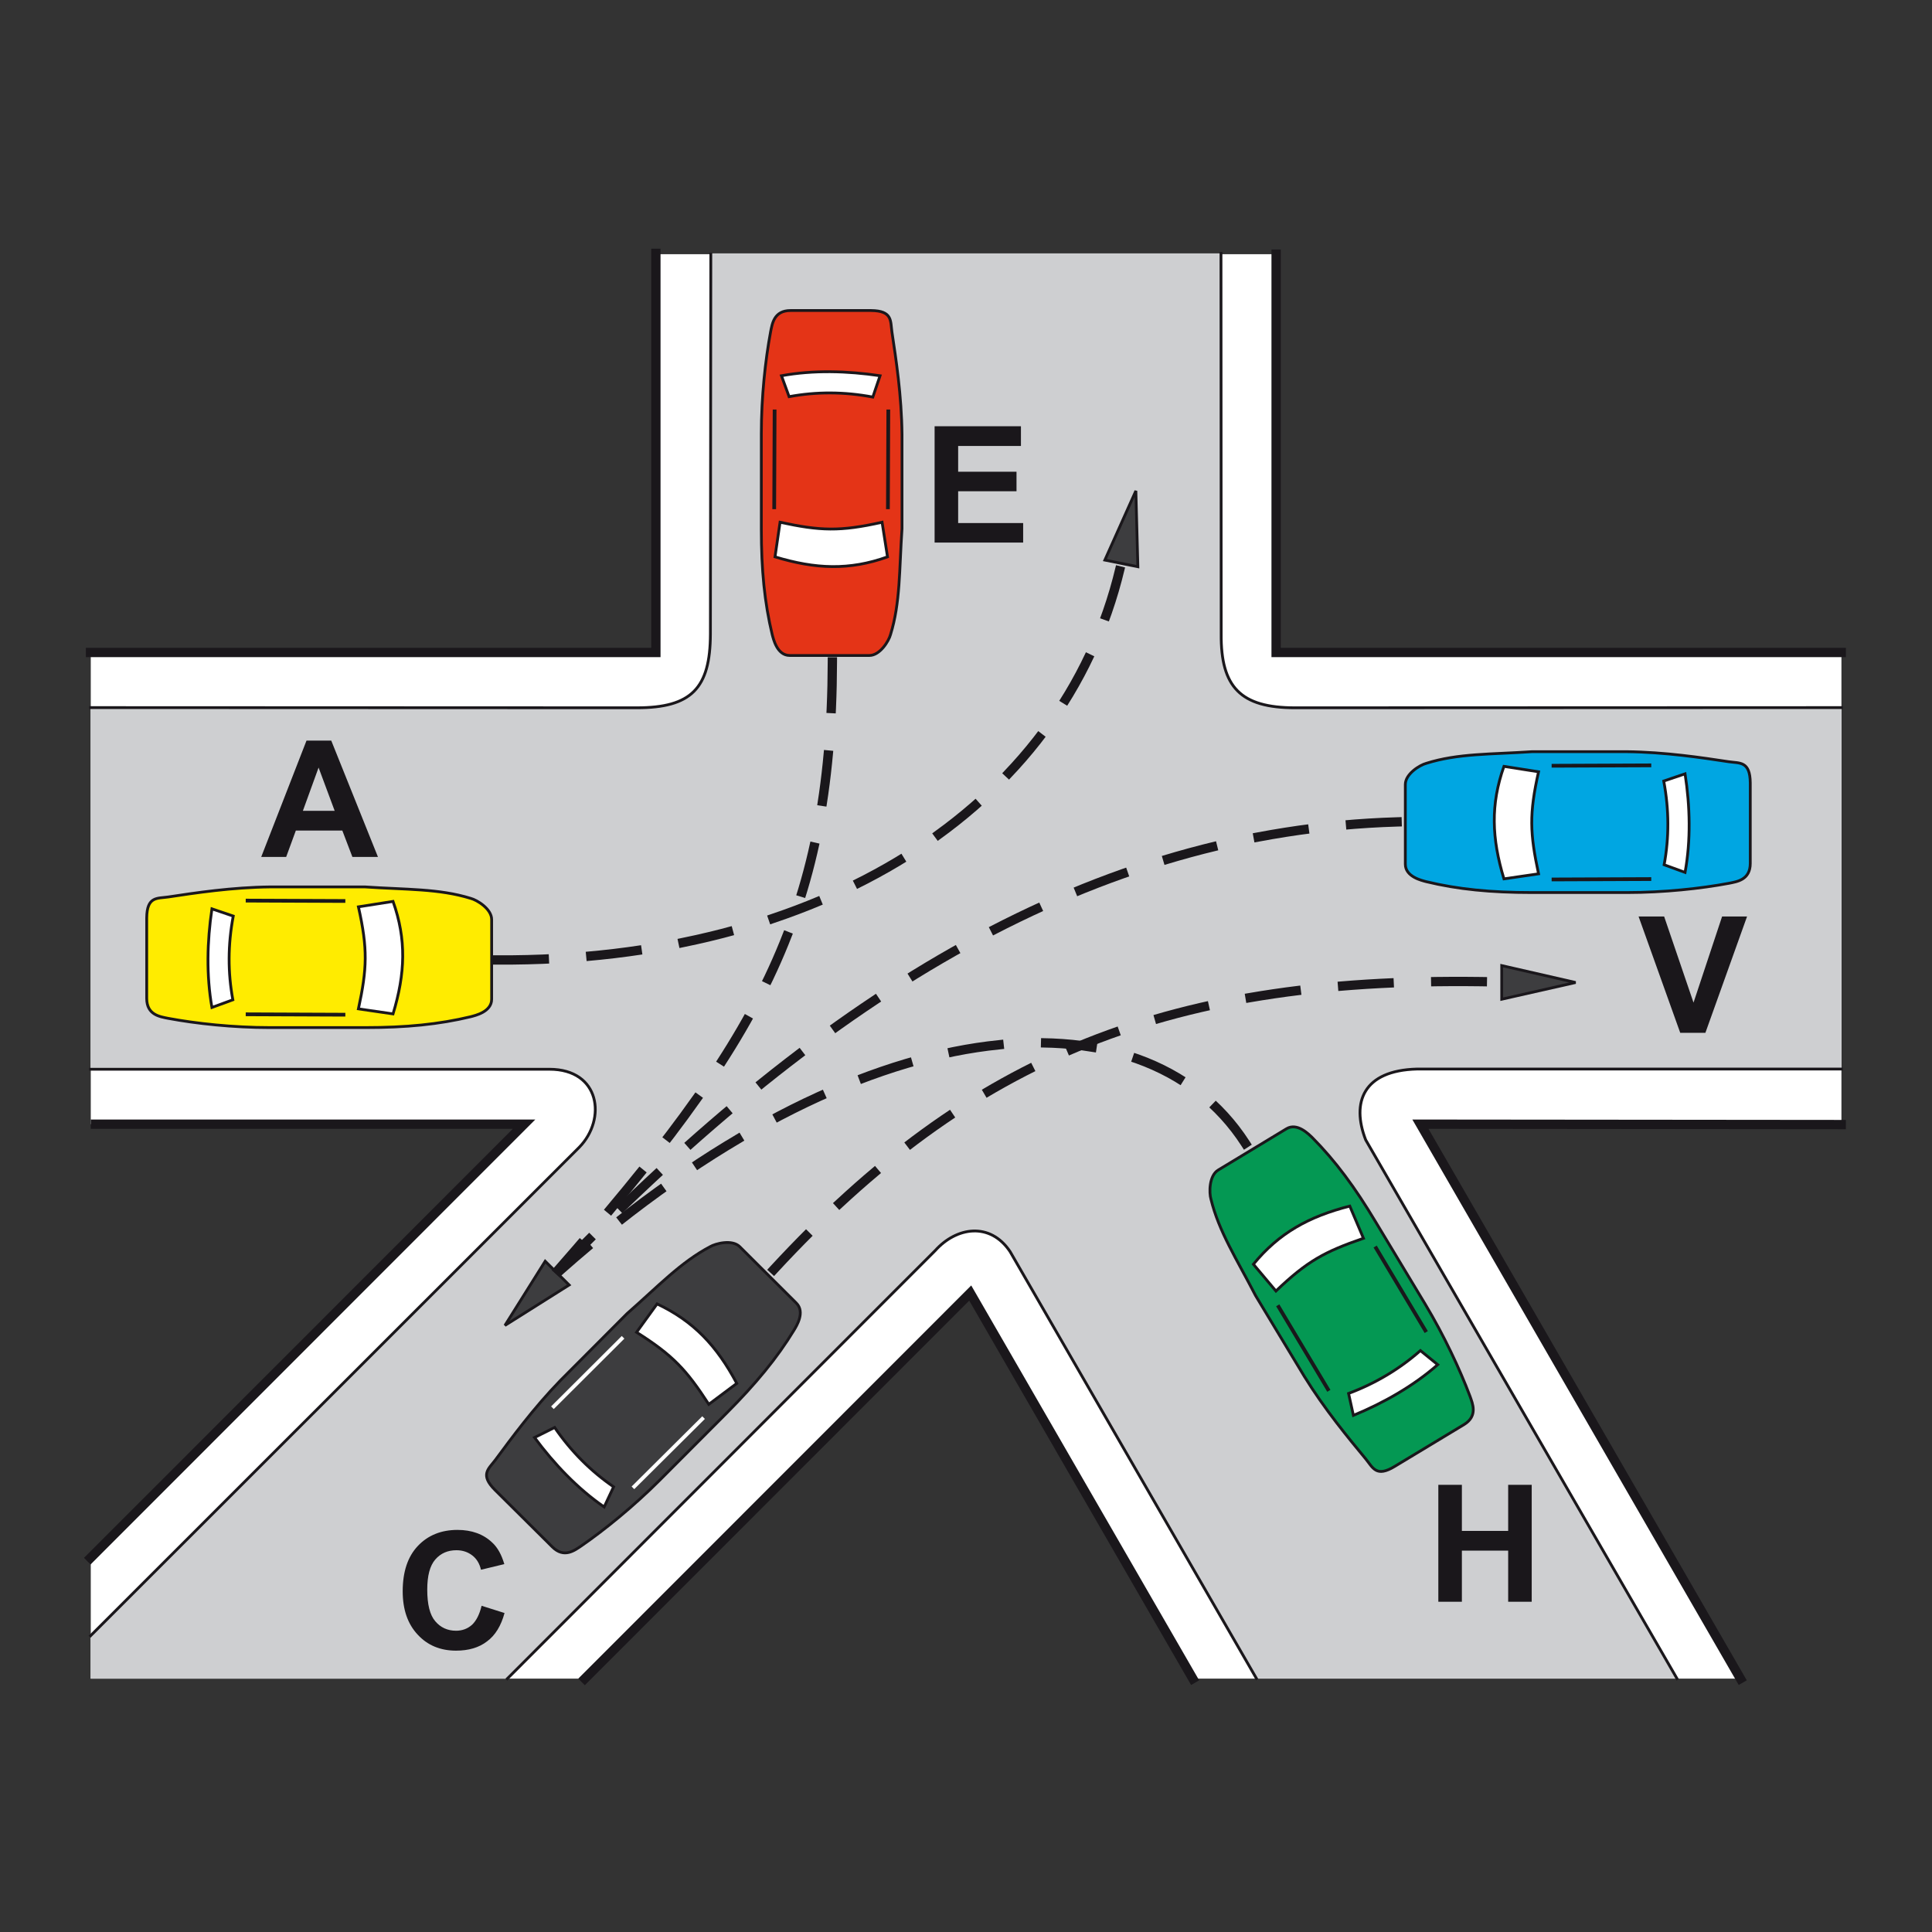<?xml version="1.0" encoding="utf-8"?>
<!-- Generator: Adobe Illustrator 19.2.0, SVG Export Plug-In . SVG Version: 6.00 Build 0)  -->
<svg version="1.1" id="Livello_1" xmlns="http://www.w3.org/2000/svg" xmlns:xlink="http://www.w3.org/1999/xlink" x="0px" y="0px"
	 viewBox="0 0 960 960" style="enable-background:new 0 0 960 960;" xml:space="preserve">
<rect x="0" y="0" width="960" height="960" fill="#333333" stroke="none"/>
<style type="text/css">
	.st0{fill-rule:evenodd;clip-rule:evenodd;fill:#FFFFFF;}
	.st1{fill-rule:evenodd;clip-rule:evenodd;fill:#CECFD1;}
	.st2{fill-rule:evenodd;clip-rule:evenodd;fill:#00A6E2;stroke:#1A171B;stroke-width:1.39;stroke-miterlimit:2.613;}
	.st3{fill-rule:evenodd;clip-rule:evenodd;fill:#FFFFFF;stroke:#1A171B;stroke-width:1.39;stroke-miterlimit:2.613;}
	.st4{fill:none;stroke:#1A171B;stroke-width:1.853;stroke-miterlimit:2.613;}
	.st5{fill-rule:evenodd;clip-rule:evenodd;fill:#3D3D3F;stroke:#1A171B;stroke-width:1.39;stroke-miterlimit:2.613;}
	.st6{fill-rule:evenodd;clip-rule:evenodd;fill:#1A171B;}
	.st7{fill-rule:evenodd;clip-rule:evenodd;fill:#FFEC00;stroke:#1A171B;stroke-width:1.39;stroke-miterlimit:2.613;}
	.st8{fill-rule:evenodd;clip-rule:evenodd;fill:#E43417;stroke:#1A171B;stroke-width:1.39;stroke-miterlimit:2.613;}
	.st9{fill:none;stroke:#1A171B;stroke-width:1.39;stroke-linecap:square;stroke-miterlimit:2.613;}
	.st10{fill:none;stroke:#1A171B;stroke-width:4.633;stroke-linecap:square;stroke-miterlimit:2.613;}
	.st11{fill-rule:evenodd;clip-rule:evenodd;fill:#049853;stroke:#1A171B;stroke-width:1.39;stroke-miterlimit:2.613;}
	.st12{fill:none;stroke:#FFFFFF;stroke-width:1.853;stroke-miterlimit:2.613;}
	
		.st13{fill:none;stroke:#1A171B;stroke-width:4.633;stroke-linecap:square;stroke-miterlimit:2.613;stroke-dasharray:23.167,23.167;}
</style>
<polygon class="st0" points="45.1,774.1 45.1,834.1 290.7,834.1 482.2,642.5 592.7,834.1 864.9,834.1 705.9,558.6 915,558.6 
	915,324.2 634.2,324.2 634.2,126.3 326,126.3 326,324.2 45.1,324.2 45.1,558.6 260.5,558.6 45.1,774.1 "/>
<path class="st1" d="M45,812.8v21.3h207.1l212.6-212.7c10.6-11.8,27.3-14.3,37.2,0.5l122.4,212.1h209L678.6,566.4
	c-7.2-18.6-1.3-34.5,25.5-35.2H915V351.6l-271.5,0.1c-27.1,0-36.9-10.3-36.7-36.6l-0.1-189.2H353v189.2
	c-0.1,26.9-9.4,36.6-36.6,36.6L45,351.6v179.7h228c25.3,0,28.4,24.8,14.9,38.7L45,812.8L45,812.8z"/>
<path class="st2" d="M859,378.5c-13.3-2-31.5-4.8-50.9-5c-15.5,0-31.1,0-46.8,0c-20.5,1.4-36.8,0.8-52.6,5.8
	c-3.1,0.8-10.4,5.2-10.4,10.5v39.6c0,6.3,8.2,8.1,10.4,8.7c15.7,3.8,32.1,5.4,52.4,5.4h47.3c18.4,0,36.8-2,50.7-4.6
	c3.9-0.8,10.6-1.6,10.6-9.9v-40C869.6,378.1,864.5,379.3,859,378.5L859,378.5z"/>
<path class="st3" d="M764.5,383.5l-17.2-2.7c-6.7,18.9-6.1,35.8,0,55.9l17.2-2.5C760.2,414.1,759.8,404.4,764.5,383.5L764.5,383.5z"
	/>
<path class="st3" d="M837.3,384.5l-10.6,3.6c2.7,14.3,2.7,28.1,0.2,41.6l10.4,3.8C840.2,417.6,839.8,400.7,837.3,384.5L837.3,384.5z
	"/>
<line class="st4" x1="820.5" y1="380.3" x2="771" y2="380.5"/>
<line class="st4" x1="820.5" y1="436.8" x2="771" y2="437"/>
<polygon class="st5" points="564.4,243.9 549,278.3 565.4,281.6 564.4,243.9 "/>
<polygon class="st5" points="250.9,658.6 282.8,638.5 270.9,626.7 250.9,658.6 "/>
<path class="st6" d="M187.8,425.8h-12.7l-5-13.1h-23.1l-4.8,13.1h-12.4l22.5-57.8h12.3L187.8,425.8L187.8,425.8z M166.3,402.9
	l-8-21.5l-7.8,21.5H166.3L166.3,402.9z"/>
<polygon class="st6" points="834.9,513.2 814.2,455.4 826.9,455.4 841.5,498.2 855.7,455.4 868.1,455.4 847.4,513.2 834.9,513.2 "/>
<polygon class="st6" points="464.4,269.6 464.4,211.8 507.3,211.8 507.3,221.6 476.1,221.6 476.1,234.4 505.1,234.4 505.1,244.1 
	476.1,244.1 476.1,259.9 508.4,259.9 508.4,269.6 464.4,269.6 "/>
<path class="st7" d="M83.6,445.7c13.3-2,31.5-4.8,50.9-5c15.5,0,31.1,0,46.8,0c20.5,1.4,36.8,0.8,52.6,5.7
	c3.1,0.8,10.4,5.2,10.4,10.5v39.6c0,6.3-8.2,8.1-10.4,8.7c-15.8,3.8-32.1,5.4-52.4,5.4h-47.3c-18.4,0-36.8-2-50.7-4.6
	c-3.9-0.8-10.6-1.6-10.6-9.9v-40C73,445.3,78.1,446.5,83.6,445.7L83.6,445.7z"/>
<path class="st3" d="M178.1,450.6l17.2-2.7c6.7,18.9,6.1,35.8,0,55.9l-17.2-2.5C182.4,481.3,182.8,471.6,178.1,450.6L178.1,450.6z"
	/>
<path class="st3" d="M105.3,451.6l10.6,3.6c-2.7,14.3-2.7,28.1-0.2,41.6l-10.4,3.8C102.5,484.7,102.9,467.9,105.3,451.6L105.3,451.6
	z"/>
<line class="st4" x1="122.1" y1="447.5" x2="171.6" y2="447.7"/>
<line class="st4" x1="122.1" y1="504" x2="171.6" y2="504.2"/>
<path class="st8" d="M443.2,165c2,13.3,4.8,31.5,5,50.9c0,15.5,0,31.1,0,46.8c-1.4,20.5-0.8,36.8-5.7,52.6
	c-0.8,3.1-5.2,10.4-10.5,10.4h-39.6c-6.3,0-8.1-8.2-8.7-10.4c-3.8-15.8-5.4-32.1-5.4-52.4v-47.3c0-18.4,2-36.8,4.6-50.7
	c0.8-3.9,1.6-10.6,9.9-10.6h40C443.6,154.4,442.4,159.5,443.2,165L443.2,165z"/>
<path class="st3" d="M438.3,259.5l2.7,17.2c-18.9,6.8-35.8,6.1-55.9,0l2.5-17.2C407.6,263.8,417.3,264.2,438.3,259.5L438.3,259.5z"
	/>
<path class="st3" d="M437.3,186.7l-3.6,10.6c-14.3-2.7-28.1-2.7-41.6-0.2l-3.8-10.4C404.2,183.8,421,184.3,437.3,186.7L437.3,186.7z
	"/>
<line class="st4" x1="441.4" y1="203.5" x2="441.2" y2="253"/>
<line class="st4" x1="384.9" y1="203.5" x2="384.7" y2="253"/>
<path class="st9" d="M45,531.3h228c25.3,0,28.4,24.8,14.9,38.7L45,812.8 M252.1,834.1l212.6-212.7c10.6-11.8,27.3-14.3,37.2,0.5
	l122.4,212.1 M833.3,834.1L678.6,566.4c-7.2-18.6-1.3-34.5,25.5-35.2H915 M915,351.6l-271.5,0.1c-27.1,0-36.9-10.3-36.7-36.6
	l-0.1-189.2 M353.2,126.3L353,315.1c-0.1,26.9-9.4,36.6-36.6,36.6L45,351.6"/>
<path class="st10" d="M325.9,125.9v198.3H45 M47.4,558.6h213L45,774.1 M290.6,834.1l191.5-191.6l110.6,191.6 M864.8,834.1
	l-159-275.5l209.1,0.2 M914.9,324.2H634.1V126.3"/>
<polygon class="st5" points="782.9,488.2 746.2,479.8 746.2,496.5 782.9,488.2 "/>
<polygon class="st6" points="714.7,795.9 714.7,737.8 726.4,737.8 726.4,760.7 749.4,760.7 749.4,737.8 761.1,737.8 761.1,795.9 
	749.4,795.9 749.4,770.5 726.4,770.5 726.4,795.9 714.7,795.9 "/>
<path class="st6" d="M239.3,797.9l11.4,3.6c-1.7,6.3-4.6,11.1-8.7,14.1c-4,3.1-9.2,4.6-15.4,4.6c-7.7,0-14.1-2.6-19-7.9
	c-5-5.3-7.5-12.5-7.5-21.6c0-9.7,2.5-17.2,7.5-22.5c5-5.3,11.6-8,19.7-8c7.1,0,12.9,2.1,17.3,6.3c2.7,2.5,4.6,6,6,10.7l-11.6,2.8
	c-0.7-3-2.1-5.4-4.3-7.1c-2.2-1.7-4.8-2.6-7.9-2.6c-4.3,0-7.8,1.5-10.5,4.6c-2.7,3.1-4,8.1-4,15c0,7.3,1.3,12.6,4,15.7
	c2.6,3.1,6.1,4.7,10.3,4.7c3.1,0,5.8-1,8-3C236.7,805.3,238.3,802.1,239.3,797.9L239.3,797.9z"/>
<path class="st11" d="M678.6,724.9c-8.6-10.4-20.3-24.5-30.5-41c-8-13.3-16.1-26.6-24.2-40.1c-9.4-18.2-18.3-31.9-22.2-48
	c-0.9-3-1-11.6,3.6-14.4l33.9-20.5c5.4-3.3,11.2,2.8,12.9,4.4c11.4,11.5,21.2,24.7,31.6,42.1l24.4,40.5
	c9.5,15.8,17.3,32.5,22.3,45.8c1.3,3.7,4.1,9.9-3,14.2l-34.3,20.7C683.8,734.3,682.2,729.3,678.6,724.9L678.6,724.9z"/>
<path class="st3" d="M634,641.5l-11.2-13.3c12.7-15.5,27.5-23.7,47.9-28.9l6.8,16C658.1,622,649.6,626.6,634,641.5L634,641.5z"/>
<path class="st3" d="M672.5,703.3l-2.4-10.9c13.6-5.1,25.5-12.3,35.7-21.3l8.6,7C702.3,688.7,687.7,697,672.5,703.3L672.5,703.3z"/>
<line class="st4" x1="660.3" y1="691.1" x2="634.9" y2="648.6"/>
<line class="st4" x1="708.7" y1="661.9" x2="683.3" y2="619.4"/>
<path class="st5" d="M246.1,725.5c8-10.8,18.9-25.7,32.4-39.6c11-11,21.9-22,33.1-33.2c15.4-13.5,26.6-25.5,41.2-33.2
	c2.7-1.6,11-3.8,14.8,0l28.1,28c4.5,4.5,0,11.5-1.2,13.5c-8.4,13.8-18.9,26.5-33.2,40.9l-33.4,33.5c-13,13-27.4,24.7-39,32.7
	c-3.3,2.2-8.6,6.4-14.5,0.5L246,740.4C238.3,732.7,242.8,729.9,246.1,725.5L246.1,725.5z"/>
<path class="st3" d="M316.3,662l10.2-14.1c18.2,8.6,29.7,20.9,39.6,39.5l-13.9,10.4C341,680.6,334.5,673.5,316.3,662L316.3,662z"/>
<path class="st3" d="M265.6,714.3l10-5c8.2,12,18.1,21.8,29.3,29.5l-4.7,10C287,739.7,275.4,727.5,265.6,714.3L265.6,714.3z"/>
<line class="st12" x1="274.5" y1="699.5" x2="309.6" y2="664.5"/>
<line class="st12" x1="314.5" y1="739.3" x2="349.6" y2="704.4"/>
<path class="st13" d="M384.5,630.8c98.3-106.4,197.6-146.4,359-142.9"/>
<path class="st13" d="M618.8,568.1c-50.9-78.8-191.4-69-340.2,62.9"/>
<path class="st13" d="M247.3,477c159.4,0.9,280.8-74.6,309.3-194.8"/>
<path class="st13" d="M413.6,328.9c-0.4,127.2-38.4,190.6-136.2,302.1"/>
<path class="st13" d="M694.2,408.4c-150.3,4.5-281.8,83.9-415.7,221.9"/>
</svg>
